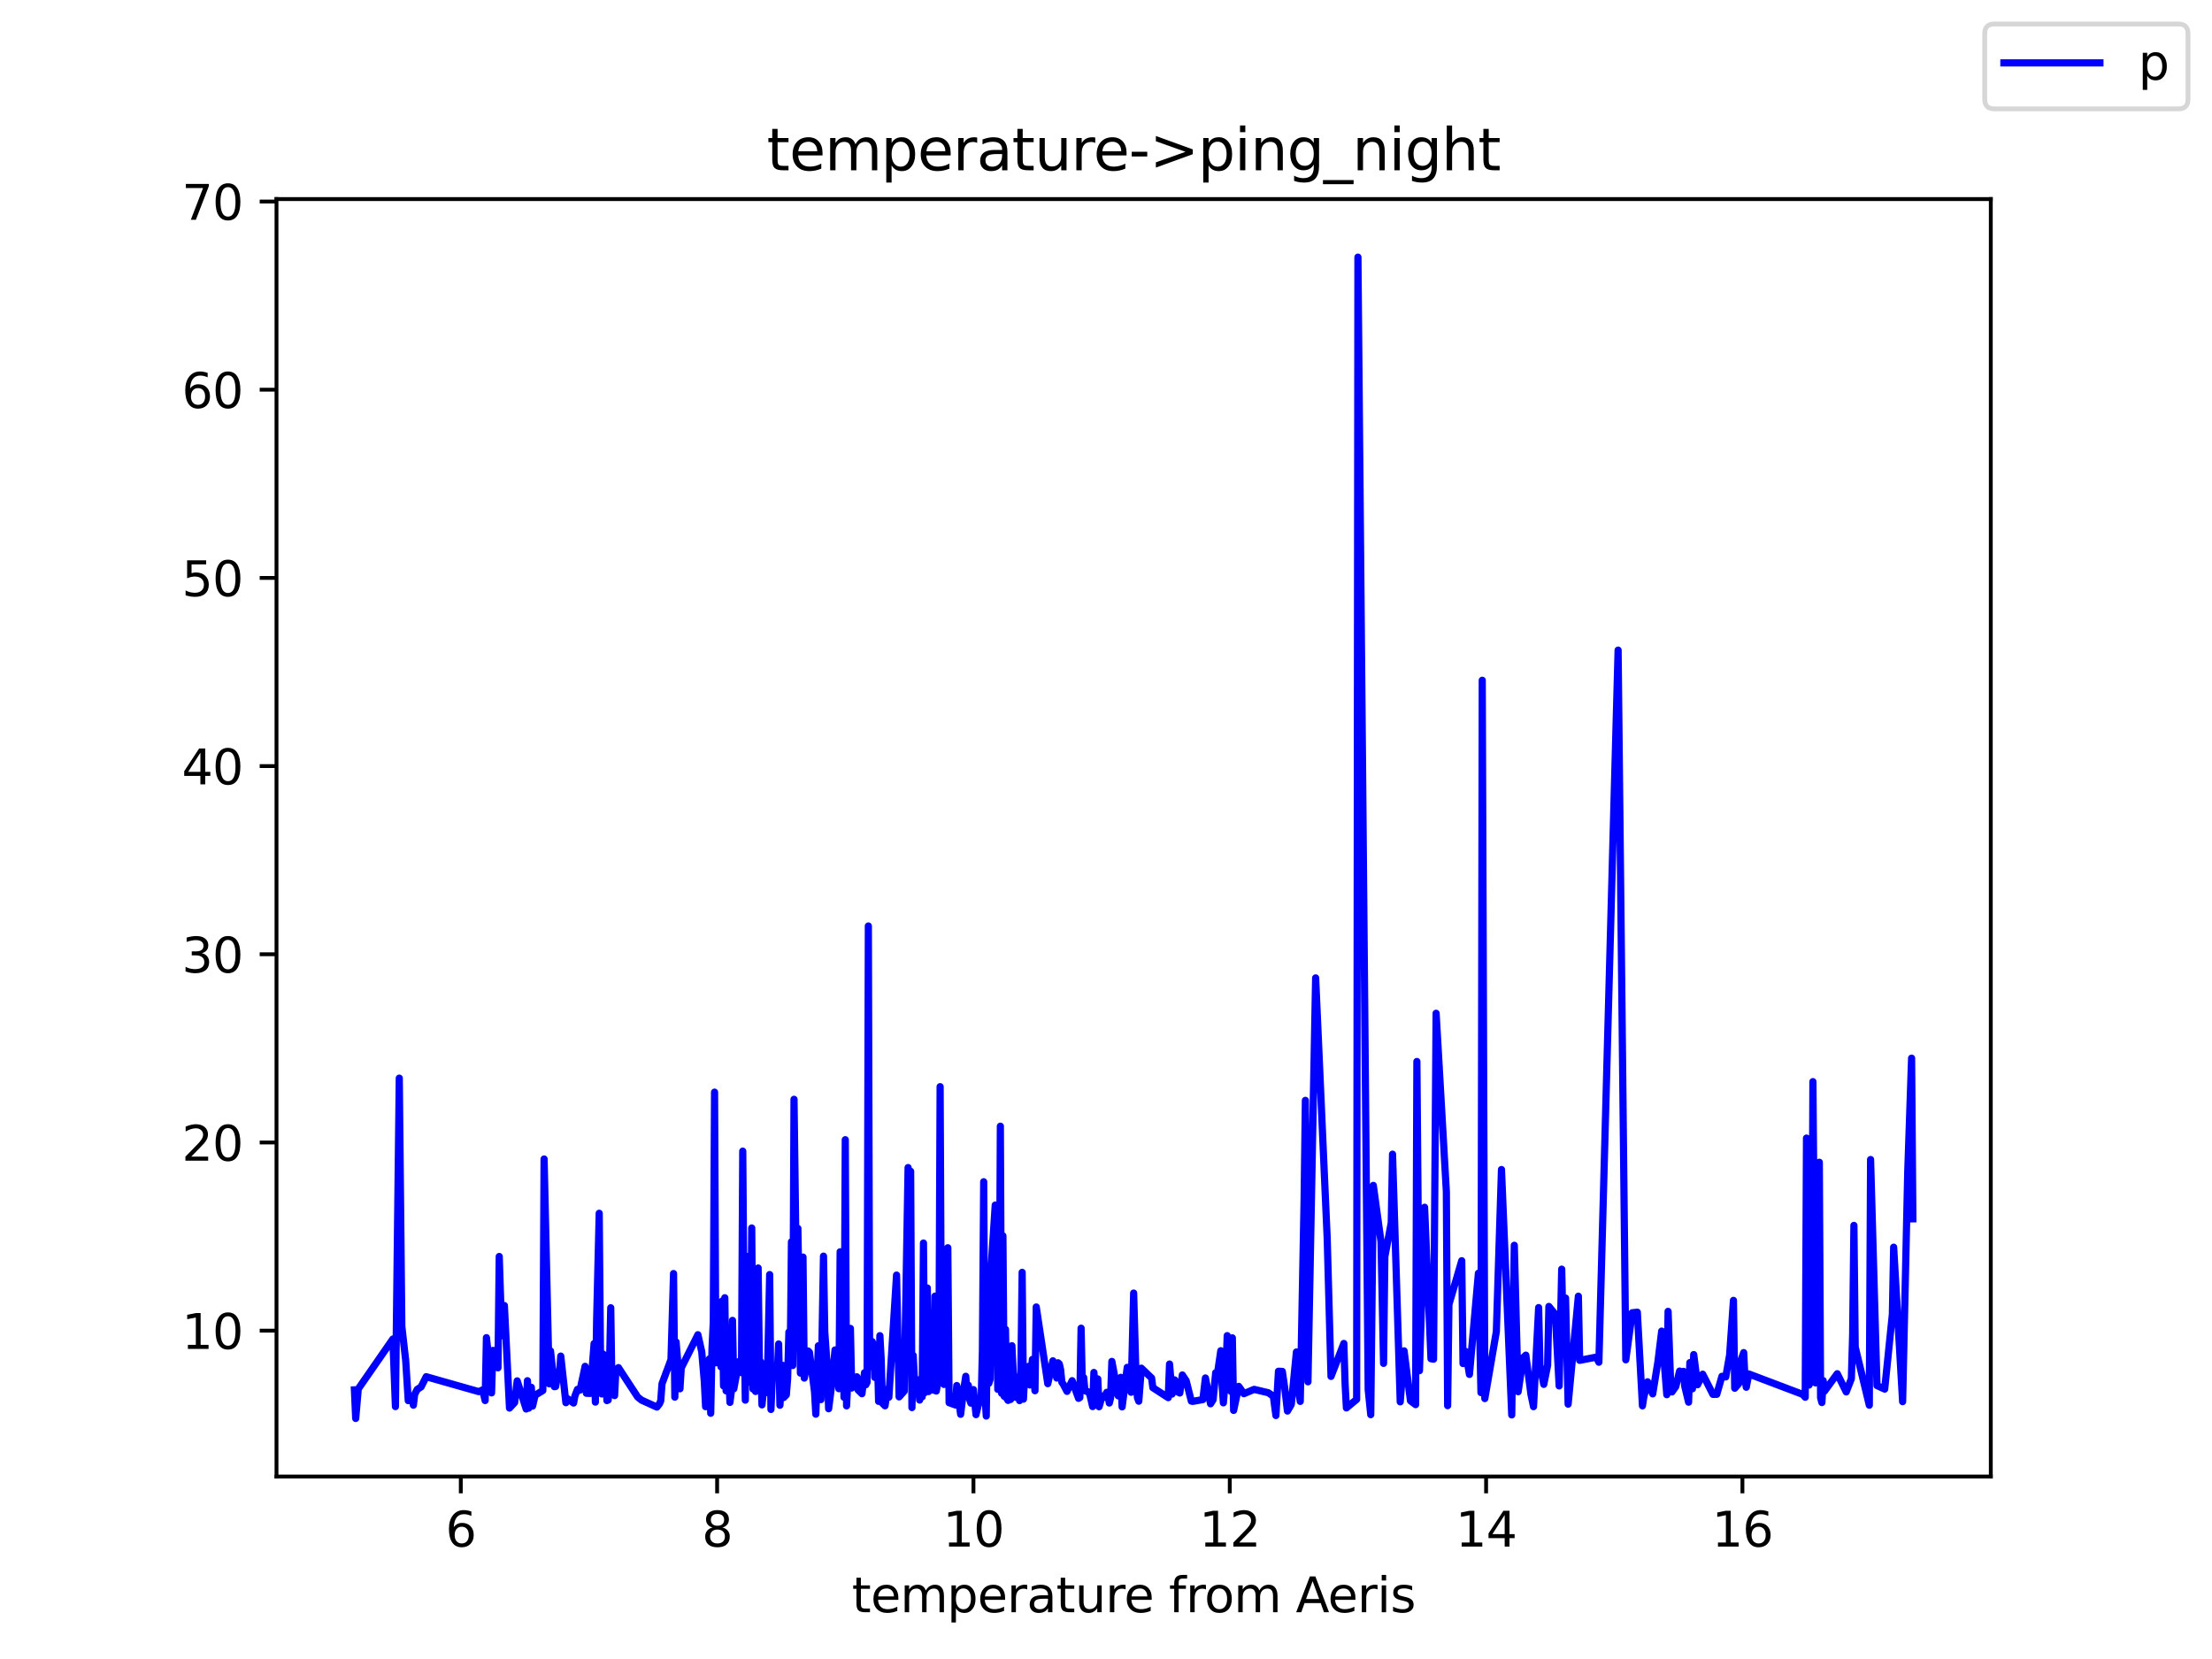 <?xml version="1.0" encoding="utf-8" standalone="no"?>
<!DOCTYPE svg PUBLIC "-//W3C//DTD SVG 1.1//EN"
  "http://www.w3.org/Graphics/SVG/1.1/DTD/svg11.dtd">
<svg height="345.6pt" version="1.1" viewBox="0 0 460.8 345.6" width="460.8pt" xmlns="http://www.w3.org/2000/svg" xmlns:xlink="http://www.w3.org/1999/xlink">
 <defs>
  <style type="text/css">*{stroke-linecap:butt;stroke-linejoin:round;}</style>
 </defs>
 <g id="figure_1">
  <g id="patch_1">
   <path d="M 0 345.6 
L 460.8 345.6 
L 460.8 0 
L 0 0 
z
" style="fill:#ffffff;"/>
  </g>
  <g id="axes_1">
   <g id="patch_2">
    <path d="M 57.6 307.584 
L 414.72 307.584 
L 414.72 41.472 
L 57.6 41.472 
z
" style="fill:#ffffff;"/>
   </g>
   <g id="matplotlib.axis_1">
    <g id="xtick_1">
     <g id="line2d_1">
      <defs>
       <path d="M 0 0 
L 0 3.5 
" id="m03d50c816e" style="stroke:#000000;stroke-width:0.8;"/>
      </defs>
      <g>
       <use style="stroke:#000000;stroke-width:0.8;" x="95.993" xlink:href="#m03d50c816e" y="307.584"/>
      </g>
     </g>
     <g id="text_1">
      <!-- 6 -->
      <g transform="translate(92.811 322.182)scale(0.1 -0.1)">
       <defs>
        <path d="M 2113 2584 
Q 1688 2584 1439 2293 
Q 1191 2003 1191 1497 
Q 1191 994 1439 701 
Q 1688 409 2113 409 
Q 2538 409 2786 701 
Q 3034 994 3034 1497 
Q 3034 2003 2786 2293 
Q 2538 2584 2113 2584 
z
M 3366 4563 
L 3366 3988 
Q 3128 4100 2886 4159 
Q 2644 4219 2406 4219 
Q 1781 4219 1451 3797 
Q 1122 3375 1075 2522 
Q 1259 2794 1537 2939 
Q 1816 3084 2150 3084 
Q 2853 3084 3261 2657 
Q 3669 2231 3669 1497 
Q 3669 778 3244 343 
Q 2819 -91 2113 -91 
Q 1303 -91 875 529 
Q 447 1150 447 2328 
Q 447 3434 972 4092 
Q 1497 4750 2381 4750 
Q 2619 4750 2861 4703 
Q 3103 4656 3366 4563 
z
" id="DejaVuSans-36" transform="scale(0.016)"/>
       </defs>
       <use xlink:href="#DejaVuSans-36"/>
      </g>
     </g>
    </g>
    <g id="xtick_2">
     <g id="line2d_2">
      <g>
       <use style="stroke:#000000;stroke-width:0.8;" x="149.39" xlink:href="#m03d50c816e" y="307.584"/>
      </g>
     </g>
     <g id="text_2">
      <!-- 8 -->
      <g transform="translate(146.208 322.182)scale(0.1 -0.1)">
       <defs>
        <path d="M 2034 2216 
Q 1584 2216 1326 1975 
Q 1069 1734 1069 1313 
Q 1069 891 1326 650 
Q 1584 409 2034 409 
Q 2484 409 2743 651 
Q 3003 894 3003 1313 
Q 3003 1734 2745 1975 
Q 2488 2216 2034 2216 
z
M 1403 2484 
Q 997 2584 770 2862 
Q 544 3141 544 3541 
Q 544 4100 942 4425 
Q 1341 4750 2034 4750 
Q 2731 4750 3128 4425 
Q 3525 4100 3525 3541 
Q 3525 3141 3298 2862 
Q 3072 2584 2669 2484 
Q 3125 2378 3379 2068 
Q 3634 1759 3634 1313 
Q 3634 634 3220 271 
Q 2806 -91 2034 -91 
Q 1263 -91 848 271 
Q 434 634 434 1313 
Q 434 1759 690 2068 
Q 947 2378 1403 2484 
z
M 1172 3481 
Q 1172 3119 1398 2916 
Q 1625 2713 2034 2713 
Q 2441 2713 2670 2916 
Q 2900 3119 2900 3481 
Q 2900 3844 2670 4047 
Q 2441 4250 2034 4250 
Q 1625 4250 1398 4047 
Q 1172 3844 1172 3481 
z
" id="DejaVuSans-38" transform="scale(0.016)"/>
       </defs>
       <use xlink:href="#DejaVuSans-38"/>
      </g>
     </g>
    </g>
    <g id="xtick_3">
     <g id="line2d_3">
      <g>
       <use style="stroke:#000000;stroke-width:0.8;" x="202.787" xlink:href="#m03d50c816e" y="307.584"/>
      </g>
     </g>
     <g id="text_3">
      <!-- 10 -->
      <g transform="translate(196.424 322.182)scale(0.1 -0.1)">
       <defs>
        <path d="M 794 531 
L 1825 531 
L 1825 4091 
L 703 3866 
L 703 4441 
L 1819 4666 
L 2450 4666 
L 2450 531 
L 3481 531 
L 3481 0 
L 794 0 
L 794 531 
z
" id="DejaVuSans-31" transform="scale(0.016)"/>
        <path d="M 2034 4250 
Q 1547 4250 1301 3770 
Q 1056 3291 1056 2328 
Q 1056 1369 1301 889 
Q 1547 409 2034 409 
Q 2525 409 2770 889 
Q 3016 1369 3016 2328 
Q 3016 3291 2770 3770 
Q 2525 4250 2034 4250 
z
M 2034 4750 
Q 2819 4750 3233 4129 
Q 3647 3509 3647 2328 
Q 3647 1150 3233 529 
Q 2819 -91 2034 -91 
Q 1250 -91 836 529 
Q 422 1150 422 2328 
Q 422 3509 836 4129 
Q 1250 4750 2034 4750 
z
" id="DejaVuSans-30" transform="scale(0.016)"/>
       </defs>
       <use xlink:href="#DejaVuSans-31"/>
       <use x="63.623" xlink:href="#DejaVuSans-30"/>
      </g>
     </g>
    </g>
    <g id="xtick_4">
     <g id="line2d_4">
      <g>
       <use style="stroke:#000000;stroke-width:0.8;" x="256.184" xlink:href="#m03d50c816e" y="307.584"/>
      </g>
     </g>
     <g id="text_4">
      <!-- 12 -->
      <g transform="translate(249.821 322.182)scale(0.1 -0.1)">
       <defs>
        <path d="M 1228 531 
L 3431 531 
L 3431 0 
L 469 0 
L 469 531 
Q 828 903 1448 1529 
Q 2069 2156 2228 2338 
Q 2531 2678 2651 2914 
Q 2772 3150 2772 3378 
Q 2772 3750 2511 3984 
Q 2250 4219 1831 4219 
Q 1534 4219 1204 4116 
Q 875 4013 500 3803 
L 500 4441 
Q 881 4594 1212 4672 
Q 1544 4750 1819 4750 
Q 2544 4750 2975 4387 
Q 3406 4025 3406 3419 
Q 3406 3131 3298 2873 
Q 3191 2616 2906 2266 
Q 2828 2175 2409 1742 
Q 1991 1309 1228 531 
z
" id="DejaVuSans-32" transform="scale(0.016)"/>
       </defs>
       <use xlink:href="#DejaVuSans-31"/>
       <use x="63.623" xlink:href="#DejaVuSans-32"/>
      </g>
     </g>
    </g>
    <g id="xtick_5">
     <g id="line2d_5">
      <g>
       <use style="stroke:#000000;stroke-width:0.8;" x="309.581" xlink:href="#m03d50c816e" y="307.584"/>
      </g>
     </g>
     <g id="text_5">
      <!-- 14 -->
      <g transform="translate(303.219 322.182)scale(0.1 -0.1)">
       <defs>
        <path d="M 2419 4116 
L 825 1625 
L 2419 1625 
L 2419 4116 
z
M 2253 4666 
L 3047 4666 
L 3047 1625 
L 3713 1625 
L 3713 1100 
L 3047 1100 
L 3047 0 
L 2419 0 
L 2419 1100 
L 313 1100 
L 313 1709 
L 2253 4666 
z
" id="DejaVuSans-34" transform="scale(0.016)"/>
       </defs>
       <use xlink:href="#DejaVuSans-31"/>
       <use x="63.623" xlink:href="#DejaVuSans-34"/>
      </g>
     </g>
    </g>
    <g id="xtick_6">
     <g id="line2d_6">
      <g>
       <use style="stroke:#000000;stroke-width:0.8;" x="362.978" xlink:href="#m03d50c816e" y="307.584"/>
      </g>
     </g>
     <g id="text_6">
      <!-- 16 -->
      <g transform="translate(356.616 322.182)scale(0.1 -0.1)">
       <use xlink:href="#DejaVuSans-31"/>
       <use x="63.623" xlink:href="#DejaVuSans-36"/>
      </g>
     </g>
    </g>
    <g id="text_7">
     <!-- temperature from Aeris -->
     <g transform="translate(177.465 335.861)scale(0.1 -0.1)">
      <defs>
       <path d="M 1172 4494 
L 1172 3500 
L 2356 3500 
L 2356 3053 
L 1172 3053 
L 1172 1153 
Q 1172 725 1289 603 
Q 1406 481 1766 481 
L 2356 481 
L 2356 0 
L 1766 0 
Q 1100 0 847 248 
Q 594 497 594 1153 
L 594 3053 
L 172 3053 
L 172 3500 
L 594 3500 
L 594 4494 
L 1172 4494 
z
" id="DejaVuSans-74" transform="scale(0.016)"/>
       <path d="M 3597 1894 
L 3597 1613 
L 953 1613 
Q 991 1019 1311 708 
Q 1631 397 2203 397 
Q 2534 397 2845 478 
Q 3156 559 3463 722 
L 3463 178 
Q 3153 47 2828 -22 
Q 2503 -91 2169 -91 
Q 1331 -91 842 396 
Q 353 884 353 1716 
Q 353 2575 817 3079 
Q 1281 3584 2069 3584 
Q 2775 3584 3186 3129 
Q 3597 2675 3597 1894 
z
M 3022 2063 
Q 3016 2534 2758 2815 
Q 2500 3097 2075 3097 
Q 1594 3097 1305 2825 
Q 1016 2553 972 2059 
L 3022 2063 
z
" id="DejaVuSans-65" transform="scale(0.016)"/>
       <path d="M 3328 2828 
Q 3544 3216 3844 3400 
Q 4144 3584 4550 3584 
Q 5097 3584 5394 3201 
Q 5691 2819 5691 2113 
L 5691 0 
L 5113 0 
L 5113 2094 
Q 5113 2597 4934 2840 
Q 4756 3084 4391 3084 
Q 3944 3084 3684 2787 
Q 3425 2491 3425 1978 
L 3425 0 
L 2847 0 
L 2847 2094 
Q 2847 2600 2669 2842 
Q 2491 3084 2119 3084 
Q 1678 3084 1418 2786 
Q 1159 2488 1159 1978 
L 1159 0 
L 581 0 
L 581 3500 
L 1159 3500 
L 1159 2956 
Q 1356 3278 1631 3431 
Q 1906 3584 2284 3584 
Q 2666 3584 2933 3390 
Q 3200 3197 3328 2828 
z
" id="DejaVuSans-6d" transform="scale(0.016)"/>
       <path d="M 1159 525 
L 1159 -1331 
L 581 -1331 
L 581 3500 
L 1159 3500 
L 1159 2969 
Q 1341 3281 1617 3432 
Q 1894 3584 2278 3584 
Q 2916 3584 3314 3078 
Q 3713 2572 3713 1747 
Q 3713 922 3314 415 
Q 2916 -91 2278 -91 
Q 1894 -91 1617 61 
Q 1341 213 1159 525 
z
M 3116 1747 
Q 3116 2381 2855 2742 
Q 2594 3103 2138 3103 
Q 1681 3103 1420 2742 
Q 1159 2381 1159 1747 
Q 1159 1113 1420 752 
Q 1681 391 2138 391 
Q 2594 391 2855 752 
Q 3116 1113 3116 1747 
z
" id="DejaVuSans-70" transform="scale(0.016)"/>
       <path d="M 2631 2963 
Q 2534 3019 2420 3045 
Q 2306 3072 2169 3072 
Q 1681 3072 1420 2755 
Q 1159 2438 1159 1844 
L 1159 0 
L 581 0 
L 581 3500 
L 1159 3500 
L 1159 2956 
Q 1341 3275 1631 3429 
Q 1922 3584 2338 3584 
Q 2397 3584 2469 3576 
Q 2541 3569 2628 3553 
L 2631 2963 
z
" id="DejaVuSans-72" transform="scale(0.016)"/>
       <path d="M 2194 1759 
Q 1497 1759 1228 1600 
Q 959 1441 959 1056 
Q 959 750 1161 570 
Q 1363 391 1709 391 
Q 2188 391 2477 730 
Q 2766 1069 2766 1631 
L 2766 1759 
L 2194 1759 
z
M 3341 1997 
L 3341 0 
L 2766 0 
L 2766 531 
Q 2569 213 2275 61 
Q 1981 -91 1556 -91 
Q 1019 -91 701 211 
Q 384 513 384 1019 
Q 384 1609 779 1909 
Q 1175 2209 1959 2209 
L 2766 2209 
L 2766 2266 
Q 2766 2663 2505 2880 
Q 2244 3097 1772 3097 
Q 1472 3097 1187 3025 
Q 903 2953 641 2809 
L 641 3341 
Q 956 3463 1253 3523 
Q 1550 3584 1831 3584 
Q 2591 3584 2966 3190 
Q 3341 2797 3341 1997 
z
" id="DejaVuSans-61" transform="scale(0.016)"/>
       <path d="M 544 1381 
L 544 3500 
L 1119 3500 
L 1119 1403 
Q 1119 906 1312 657 
Q 1506 409 1894 409 
Q 2359 409 2629 706 
Q 2900 1003 2900 1516 
L 2900 3500 
L 3475 3500 
L 3475 0 
L 2900 0 
L 2900 538 
Q 2691 219 2414 64 
Q 2138 -91 1772 -91 
Q 1169 -91 856 284 
Q 544 659 544 1381 
z
M 1991 3584 
L 1991 3584 
z
" id="DejaVuSans-75" transform="scale(0.016)"/>
       <path id="DejaVuSans-20" transform="scale(0.016)"/>
       <path d="M 2375 4863 
L 2375 4384 
L 1825 4384 
Q 1516 4384 1395 4259 
Q 1275 4134 1275 3809 
L 1275 3500 
L 2222 3500 
L 2222 3053 
L 1275 3053 
L 1275 0 
L 697 0 
L 697 3053 
L 147 3053 
L 147 3500 
L 697 3500 
L 697 3744 
Q 697 4328 969 4595 
Q 1241 4863 1831 4863 
L 2375 4863 
z
" id="DejaVuSans-66" transform="scale(0.016)"/>
       <path d="M 1959 3097 
Q 1497 3097 1228 2736 
Q 959 2375 959 1747 
Q 959 1119 1226 758 
Q 1494 397 1959 397 
Q 2419 397 2687 759 
Q 2956 1122 2956 1747 
Q 2956 2369 2687 2733 
Q 2419 3097 1959 3097 
z
M 1959 3584 
Q 2709 3584 3137 3096 
Q 3566 2609 3566 1747 
Q 3566 888 3137 398 
Q 2709 -91 1959 -91 
Q 1206 -91 779 398 
Q 353 888 353 1747 
Q 353 2609 779 3096 
Q 1206 3584 1959 3584 
z
" id="DejaVuSans-6f" transform="scale(0.016)"/>
       <path d="M 2188 4044 
L 1331 1722 
L 3047 1722 
L 2188 4044 
z
M 1831 4666 
L 2547 4666 
L 4325 0 
L 3669 0 
L 3244 1197 
L 1141 1197 
L 716 0 
L 50 0 
L 1831 4666 
z
" id="DejaVuSans-41" transform="scale(0.016)"/>
       <path d="M 603 3500 
L 1178 3500 
L 1178 0 
L 603 0 
L 603 3500 
z
M 603 4863 
L 1178 4863 
L 1178 4134 
L 603 4134 
L 603 4863 
z
" id="DejaVuSans-69" transform="scale(0.016)"/>
       <path d="M 2834 3397 
L 2834 2853 
Q 2591 2978 2328 3040 
Q 2066 3103 1784 3103 
Q 1356 3103 1142 2972 
Q 928 2841 928 2578 
Q 928 2378 1081 2264 
Q 1234 2150 1697 2047 
L 1894 2003 
Q 2506 1872 2764 1633 
Q 3022 1394 3022 966 
Q 3022 478 2636 193 
Q 2250 -91 1575 -91 
Q 1294 -91 989 -36 
Q 684 19 347 128 
L 347 722 
Q 666 556 975 473 
Q 1284 391 1588 391 
Q 1994 391 2212 530 
Q 2431 669 2431 922 
Q 2431 1156 2273 1281 
Q 2116 1406 1581 1522 
L 1381 1569 
Q 847 1681 609 1914 
Q 372 2147 372 2553 
Q 372 3047 722 3315 
Q 1072 3584 1716 3584 
Q 2034 3584 2315 3537 
Q 2597 3491 2834 3397 
z
" id="DejaVuSans-73" transform="scale(0.016)"/>
      </defs>
      <use xlink:href="#DejaVuSans-74"/>
      <use x="39.209" xlink:href="#DejaVuSans-65"/>
      <use x="100.732" xlink:href="#DejaVuSans-6d"/>
      <use x="198.145" xlink:href="#DejaVuSans-70"/>
      <use x="261.621" xlink:href="#DejaVuSans-65"/>
      <use x="323.145" xlink:href="#DejaVuSans-72"/>
      <use x="364.258" xlink:href="#DejaVuSans-61"/>
      <use x="425.537" xlink:href="#DejaVuSans-74"/>
      <use x="464.746" xlink:href="#DejaVuSans-75"/>
      <use x="528.125" xlink:href="#DejaVuSans-72"/>
      <use x="566.988" xlink:href="#DejaVuSans-65"/>
      <use x="628.512" xlink:href="#DejaVuSans-20"/>
      <use x="660.299" xlink:href="#DejaVuSans-66"/>
      <use x="695.504" xlink:href="#DejaVuSans-72"/>
      <use x="734.367" xlink:href="#DejaVuSans-6f"/>
      <use x="795.549" xlink:href="#DejaVuSans-6d"/>
      <use x="892.961" xlink:href="#DejaVuSans-20"/>
      <use x="924.748" xlink:href="#DejaVuSans-41"/>
      <use x="991.406" xlink:href="#DejaVuSans-65"/>
      <use x="1052.93" xlink:href="#DejaVuSans-72"/>
      <use x="1094.043" xlink:href="#DejaVuSans-69"/>
      <use x="1121.826" xlink:href="#DejaVuSans-73"/>
     </g>
    </g>
   </g>
   <g id="matplotlib.axis_2">
    <g id="ytick_1">
     <g id="line2d_7">
      <defs>
       <path d="M 0 0 
L -3.5 0 
" id="m225e33bc28" style="stroke:#000000;stroke-width:0.8;"/>
      </defs>
      <g>
       <use style="stroke:#000000;stroke-width:0.8;" x="57.6" xlink:href="#m225e33bc28" y="277.2"/>
      </g>
     </g>
     <g id="text_8">
      <!-- 10 -->
      <g transform="translate(37.875 280.999)scale(0.1 -0.1)">
       <use xlink:href="#DejaVuSans-31"/>
       <use x="63.623" xlink:href="#DejaVuSans-30"/>
      </g>
     </g>
    </g>
    <g id="ytick_2">
     <g id="line2d_8">
      <g>
       <use style="stroke:#000000;stroke-width:0.8;" x="57.6" xlink:href="#m225e33bc28" y="237.997"/>
      </g>
     </g>
     <g id="text_9">
      <!-- 20 -->
      <g transform="translate(37.875 241.796)scale(0.1 -0.1)">
       <use xlink:href="#DejaVuSans-32"/>
       <use x="63.623" xlink:href="#DejaVuSans-30"/>
      </g>
     </g>
    </g>
    <g id="ytick_3">
     <g id="line2d_9">
      <g>
       <use style="stroke:#000000;stroke-width:0.8;" x="57.6" xlink:href="#m225e33bc28" y="198.794"/>
      </g>
     </g>
     <g id="text_10">
      <!-- 30 -->
      <g transform="translate(37.875 202.594)scale(0.1 -0.1)">
       <defs>
        <path d="M 2597 2516 
Q 3050 2419 3304 2112 
Q 3559 1806 3559 1356 
Q 3559 666 3084 287 
Q 2609 -91 1734 -91 
Q 1441 -91 1130 -33 
Q 819 25 488 141 
L 488 750 
Q 750 597 1062 519 
Q 1375 441 1716 441 
Q 2309 441 2620 675 
Q 2931 909 2931 1356 
Q 2931 1769 2642 2001 
Q 2353 2234 1838 2234 
L 1294 2234 
L 1294 2753 
L 1863 2753 
Q 2328 2753 2575 2939 
Q 2822 3125 2822 3475 
Q 2822 3834 2567 4026 
Q 2313 4219 1838 4219 
Q 1578 4219 1281 4162 
Q 984 4106 628 3988 
L 628 4550 
Q 988 4650 1302 4700 
Q 1616 4750 1894 4750 
Q 2613 4750 3031 4423 
Q 3450 4097 3450 3541 
Q 3450 3153 3228 2886 
Q 3006 2619 2597 2516 
z
" id="DejaVuSans-33" transform="scale(0.016)"/>
       </defs>
       <use xlink:href="#DejaVuSans-33"/>
       <use x="63.623" xlink:href="#DejaVuSans-30"/>
      </g>
     </g>
    </g>
    <g id="ytick_4">
     <g id="line2d_10">
      <g>
       <use style="stroke:#000000;stroke-width:0.8;" x="57.6" xlink:href="#m225e33bc28" y="159.592"/>
      </g>
     </g>
     <g id="text_11">
      <!-- 40 -->
      <g transform="translate(37.875 163.391)scale(0.1 -0.1)">
       <use xlink:href="#DejaVuSans-34"/>
       <use x="63.623" xlink:href="#DejaVuSans-30"/>
      </g>
     </g>
    </g>
    <g id="ytick_5">
     <g id="line2d_11">
      <g>
       <use style="stroke:#000000;stroke-width:0.8;" x="57.6" xlink:href="#m225e33bc28" y="120.389"/>
      </g>
     </g>
     <g id="text_12">
      <!-- 50 -->
      <g transform="translate(37.875 124.188)scale(0.1 -0.1)">
       <defs>
        <path d="M 691 4666 
L 3169 4666 
L 3169 4134 
L 1269 4134 
L 1269 2991 
Q 1406 3038 1543 3061 
Q 1681 3084 1819 3084 
Q 2600 3084 3056 2656 
Q 3513 2228 3513 1497 
Q 3513 744 3044 326 
Q 2575 -91 1722 -91 
Q 1428 -91 1123 -41 
Q 819 9 494 109 
L 494 744 
Q 775 591 1075 516 
Q 1375 441 1709 441 
Q 2250 441 2565 725 
Q 2881 1009 2881 1497 
Q 2881 1984 2565 2268 
Q 2250 2553 1709 2553 
Q 1456 2553 1204 2497 
Q 953 2441 691 2322 
L 691 4666 
z
" id="DejaVuSans-35" transform="scale(0.016)"/>
       </defs>
       <use xlink:href="#DejaVuSans-35"/>
       <use x="63.623" xlink:href="#DejaVuSans-30"/>
      </g>
     </g>
    </g>
    <g id="ytick_6">
     <g id="line2d_12">
      <g>
       <use style="stroke:#000000;stroke-width:0.8;" x="57.6" xlink:href="#m225e33bc28" y="81.186"/>
      </g>
     </g>
     <g id="text_13">
      <!-- 60 -->
      <g transform="translate(37.875 84.986)scale(0.1 -0.1)">
       <use xlink:href="#DejaVuSans-36"/>
       <use x="63.623" xlink:href="#DejaVuSans-30"/>
      </g>
     </g>
    </g>
    <g id="ytick_7">
     <g id="line2d_13">
      <g>
       <use style="stroke:#000000;stroke-width:0.8;" x="57.6" xlink:href="#m225e33bc28" y="41.984"/>
      </g>
     </g>
     <g id="text_14">
      <!-- 70 -->
      <g transform="translate(37.875 45.783)scale(0.1 -0.1)">
       <defs>
        <path d="M 525 4666 
L 3525 4666 
L 3525 4397 
L 1831 0 
L 1172 0 
L 2766 4134 
L 525 4134 
L 525 4666 
z
" id="DejaVuSans-37" transform="scale(0.016)"/>
       </defs>
       <use xlink:href="#DejaVuSans-37"/>
       <use x="63.623" xlink:href="#DejaVuSans-30"/>
      </g>
     </g>
    </g>
   </g>
   <g id="line2d_14">
    <path clip-path="url(#p13c1f5a459)" d="M 73.833 289.533 
L 74.1 295.488 
L 74.634 289.333 
L 81.842 278.941 
L 82.376 293.022 
L 83.177 224.598 
L 83.711 276.337 
L 84.512 283.4 
L 85.046 291.785 
L 85.847 291.168 
L 86.114 292.724 
L 86.381 290.458 
L 86.915 289.439 
L 87.716 288.918 
L 88.784 286.793 
L 99.73 289.902 
L 100.531 289.545 
L 101.065 291.76 
L 101.332 278.658 
L 101.866 283.551 
L 102.133 282.741 
L 102.4 290.168 
L 102.667 281.316 
L 103.201 281.381 
L 103.735 284.942 
L 104.002 261.746 
L 104.536 278.266 
L 105.07 271.966 
L 106.138 293.328 
L 107.206 292.175 
L 107.74 287.659 
L 109.609 293.52 
L 109.876 287.63 
L 110.143 293.348 
L 110.677 288.996 
L 110.944 292.92 
L 111.478 290.65 
L 113.08 289.674 
L 113.347 241.437 
L 114.415 288.277 
L 114.682 281.422 
L 115.482 288.871 
L 115.749 288.833 
L 116.283 285.75 
L 116.55 286.311 
L 116.817 282.5 
L 117.885 292.207 
L 118.152 291.321 
L 119.487 292.279 
L 119.754 290.831 
L 120.288 289.439 
L 120.822 289.59 
L 121.89 284.633 
L 122.157 290.247 
L 122.958 290.274 
L 123.759 279.889 
L 124.026 292.085 
L 124.293 274.887 
L 124.827 252.745 
L 125.094 282.822 
L 125.361 290.384 
L 125.628 282.058 
L 125.895 287.485 
L 126.162 283.654 
L 126.429 291.77 
L 126.696 291.65 
L 126.963 285.089 
L 127.23 272.429 
L 127.497 290.514 
L 127.764 289.17 
L 128.031 290.73 
L 128.298 285.434 
L 128.832 284.899 
L 132.837 291.023 
L 133.638 291.67 
L 136.841 293.12 
L 137.375 292.442 
L 137.642 291.825 
L 137.909 288.259 
L 139.778 283.237 
L 140.312 265.302 
L 140.579 291.05 
L 140.846 279.562 
L 141.647 289.314 
L 141.914 284.974 
L 145.385 278.047 
L 146.186 281.598 
L 146.72 287.812 
L 146.987 293.038 
L 147.254 285.901 
L 147.788 283.069 
L 148.055 294.41 
L 148.322 280.909 
L 148.589 275.44 
L 148.856 227.514 
L 149.123 283.897 
L 149.39 282.869 
L 149.924 281.469 
L 150.191 284.736 
L 150.458 271.017 
L 150.725 288.71 
L 150.992 270.343 
L 151.259 289.741 
L 151.793 285.109 
L 152.06 292.152 
L 152.327 290.036 
L 152.593 275.059 
L 152.86 289.323 
L 153.928 283.633 
L 154.462 285.95 
L 154.729 239.802 
L 154.996 273.768 
L 155.263 291.677 
L 155.53 261.713 
L 155.797 274.864 
L 156.064 275.036 
L 156.331 287.981 
L 156.598 255.811 
L 156.865 289.354 
L 157.132 266.776 
L 157.399 289.87 
L 157.933 264.144 
L 158.2 284.633 
L 158.467 283.688 
L 158.734 292.661 
L 159.001 290.056 
L 159.802 290.096 
L 160.336 265.518 
L 160.603 293.614 
L 160.87 287.318 
L 161.938 285.544 
L 162.205 279.972 
L 162.472 292.742 
L 163.006 284.415 
L 163.273 291.127 
L 163.807 290.568 
L 164.074 287.242 
L 164.341 277.492 
L 164.608 284.438 
L 164.875 258.686 
L 165.142 284.464 
L 165.409 229.004 
L 165.943 270.189 
L 166.21 255.893 
L 166.744 286.044 
L 167.011 282.418 
L 167.278 261.872 
L 167.545 287.079 
L 168.079 284.403 
L 168.346 281.431 
L 168.613 281.706 
L 169.681 289.937 
L 169.948 294.602 
L 170.482 280.351 
L 170.749 290.109 
L 171.016 291.564 
L 171.549 261.676 
L 171.816 277.457 
L 172.35 285.076 
L 172.617 293.469 
L 173.151 289.317 
L 173.952 281.214 
L 174.753 289.294 
L 175.02 260.769 
L 175.287 287.467 
L 175.554 273.131 
L 175.821 291.086 
L 176.088 237.425 
L 176.355 292.869 
L 177.156 276.735 
L 177.423 289.153 
L 178.491 286.812 
L 178.758 289.557 
L 179.559 290.342 
L 180.093 285.958 
L 180.36 288.476 
L 180.627 287.96 
L 180.894 192.9 
L 181.161 284.692 
L 181.428 284.249 
L 181.695 279.472 
L 181.962 280.152 
L 182.229 286.943 
L 182.496 284.994 
L 182.763 281.987 
L 183.03 291.934 
L 183.297 278.241 
L 183.564 283.099 
L 183.831 292.309 
L 184.365 292.854 
L 184.899 289.368 
L 185.166 291.069 
L 186.768 265.623 
L 187.302 290.995 
L 188.37 289.793 
L 189.171 243.225 
L 189.438 275.726 
L 189.704 244.006 
L 189.971 293.23 
L 190.238 282.359 
L 190.505 287.679 
L 191.039 290.264 
L 191.306 287.449 
L 191.573 291.662 
L 191.84 288.49 
L 192.107 290.984 
L 192.374 258.944 
L 192.641 290.125 
L 193.175 268.309 
L 193.442 289.89 
L 193.709 288.006 
L 193.976 288.298 
L 194.243 285.775 
L 194.51 289.614 
L 194.777 270.006 
L 195.044 289.782 
L 195.578 286.785 
L 195.845 226.372 
L 196.112 281.942 
L 196.379 276.743 
L 196.646 288.405 
L 197.447 259.927 
L 197.714 292.203 
L 199.049 292.689 
L 199.316 288.631 
L 200.117 294.626 
L 200.651 290.194 
L 201.185 286.707 
L 201.452 290.294 
L 201.719 288.568 
L 201.986 291.524 
L 202.253 292.301 
L 202.52 291.901 
L 202.787 289.482 
L 203.321 294.696 
L 204.122 291.266 
L 204.389 292.066 
L 204.656 281.31 
L 204.923 246.179 
L 205.19 290.801 
L 205.457 294.986 
L 205.724 273.379 
L 205.991 288.173 
L 206.258 287.318 
L 206.525 263.275 
L 207.326 251.031 
L 207.86 289.431 
L 208.127 287.203 
L 208.393 234.606 
L 208.66 290.258 
L 208.927 257.44 
L 209.194 290.874 
L 209.461 276.926 
L 209.728 291.33 
L 209.995 291.731 
L 210.262 287.055 
L 210.529 291.532 
L 210.796 280.334 
L 211.33 290.964 
L 211.597 291.086 
L 211.864 286.87 
L 212.131 287.926 
L 212.398 291.772 
L 212.665 285.756 
L 212.932 265.054 
L 213.199 291.464 
L 213.466 286.254 
L 213.733 287.333 
L 214.267 284.637 
L 214.534 288.514 
L 215.068 283.186 
L 215.602 289.717 
L 215.869 272.268 
L 218.272 288.247 
L 219.34 283.484 
L 220.141 287.072 
L 220.408 283.893 
L 220.675 284.139 
L 220.942 285.295 
L 221.209 287.963 
L 221.476 288.322 
L 222.277 289.851 
L 223.345 287.621 
L 224.68 291.301 
L 224.947 291.14 
L 225.214 276.685 
L 225.481 289.052 
L 225.748 286.96 
L 226.015 289.721 
L 226.816 289.992 
L 227.082 290.709 
L 227.616 293.016 
L 227.883 285.913 
L 228.15 289.764 
L 228.417 291.462 
L 228.684 287.248 
L 228.951 293.048 
L 229.218 292.171 
L 229.485 290.799 
L 230.019 291.11 
L 230.553 290.051 
L 230.82 290.869 
L 231.087 292.277 
L 231.354 291.242 
L 231.621 283.606 
L 232.155 286.446 
L 232.422 289.758 
L 232.956 290.784 
L 233.223 289.612 
L 233.49 286.924 
L 233.757 293.077 
L 234.825 284.842 
L 235.359 286.897 
L 235.626 290.035 
L 236.16 269.371 
L 236.694 288.169 
L 236.961 291.198 
L 237.228 291.901 
L 237.762 285.018 
L 239.898 287.071 
L 240.165 289.082 
L 243.369 291.16 
L 243.636 284.153 
L 244.17 290.409 
L 244.704 287.455 
L 244.971 289.735 
L 245.771 290.192 
L 246.305 286.432 
L 247.106 287.642 
L 248.174 291.877 
L 248.441 291.936 
L 250.577 291.562 
L 251.111 287.059 
L 252.179 292.436 
L 252.713 291.589 
L 253.247 285.966 
L 253.514 286.856 
L 254.315 281.383 
L 254.582 288.388 
L 254.849 292.242 
L 255.383 285.887 
L 255.65 278.239 
L 256.451 289.87 
L 256.718 278.697 
L 256.985 293.814 
L 258.053 288.808 
L 259.121 290.333 
L 261.257 289.431 
L 264.193 290.125 
L 265.261 290.858 
L 265.795 294.88 
L 266.329 285.656 
L 267.13 285.687 
L 267.664 289.376 
L 268.198 293.947 
L 268.999 292.571 
L 270.067 281.638 
L 270.334 288.447 
L 270.868 291.936 
L 271.669 249.848 
L 271.936 229.228 
L 272.47 287.855 
L 274.072 203.714 
L 276.475 257.865 
L 277.276 286.73 
L 279.946 279.862 
L 280.213 288.388 
L 280.48 293.297 
L 282.616 291.517 
L 282.882 53.568 
L 285.018 289.474 
L 285.552 294.704 
L 286.086 246.939 
L 287.688 258.645 
L 288.222 284.017 
L 288.489 261.77 
L 289.824 254.725 
L 290.091 240.436 
L 291.693 292.03 
L 292.494 281.408 
L 293.829 291.815 
L 294.897 292.614 
L 295.164 221.128 
L 295.698 285.54 
L 296.766 251.495 
L 298.101 283.049 
L 298.635 283.147 
L 299.169 211.085 
L 301.304 248.253 
L 301.571 292.822 
L 301.838 271.747 
L 304.508 262.628 
L 304.775 284.056 
L 305.309 281.524 
L 306.11 286.318 
L 307.979 265.235 
L 308.513 290.109 
L 308.78 141.711 
L 309.314 291.348 
L 311.717 277.384 
L 312.785 243.635 
L 314.921 294.755 
L 315.455 259.414 
L 316.256 289.921 
L 317.324 282.826 
L 317.858 282.304 
L 318.926 290.486 
L 319.46 293.034 
L 320.527 272.396 
L 320.794 284.401 
L 321.595 288.388 
L 322.396 284.433 
L 322.663 272.155 
L 323.998 273.797 
L 324.799 288.714 
L 325.333 264.388 
L 325.6 276.565 
L 326.134 270.406 
L 326.668 292.509 
L 328.804 270.018 
L 329.071 283.386 
L 332.542 282.712 
L 333.076 283.778 
L 337.081 135.431 
L 338.682 283.269 
L 340.017 273.472 
L 341.085 273.354 
L 342.153 292.865 
L 342.42 291.105 
L 343.221 287.851 
L 344.289 290.372 
L 345.357 283.792 
L 346.158 277.298 
L 347.226 290.545 
L 347.493 273.182 
L 348.027 288.263 
L 348.294 289.968 
L 349.095 288.843 
L 349.896 285.621 
L 350.43 286.075 
L 350.697 285.679 
L 350.964 288.786 
L 351.765 292.101 
L 352.032 283.849 
L 352.566 289.317 
L 352.833 282.179 
L 353.634 288.463 
L 354.702 286.268 
L 356.838 290.478 
L 357.638 290.462 
L 358.706 286.711 
L 359.507 286.84 
L 360.308 282.281 
L 361.109 270.892 
L 361.376 289.196 
L 362.177 288.275 
L 362.711 283.302 
L 363.245 281.771 
L 363.512 287.208 
L 363.779 288.988 
L 364.313 286.22 
L 375.527 290.47 
L 376.06 291.074 
L 376.327 237.084 
L 376.861 288.531 
L 377.395 287.361 
L 377.662 225.323 
L 378.196 288.079 
L 378.463 279.415 
L 378.997 242.119 
L 379.264 291.187 
L 379.531 292.179 
L 379.798 287.593 
L 380.065 289.819 
L 382.735 286.173 
L 384.604 289.96 
L 385.672 287.21 
L 385.939 278.096 
L 386.206 255.274 
L 386.473 280.595 
L 389.41 292.732 
L 389.677 241.549 
L 391.012 288.639 
L 392.614 289.376 
L 394.216 273.76 
L 394.482 259.814 
L 396.351 291.991 
L 397.419 244.054 
L 398.22 220.434 
L 398.487 253.902 
L 398.487 253.902 
" style="fill:none;stroke:#0000ff;stroke-linecap:square;stroke-width:1.5;"/>
   </g>
   <g id="patch_3">
    <path d="M 57.6 307.584 
L 57.6 41.472 
" style="fill:none;stroke:#000000;stroke-linecap:square;stroke-linejoin:miter;stroke-width:0.8;"/>
   </g>
   <g id="patch_4">
    <path d="M 414.72 307.584 
L 414.72 41.472 
" style="fill:none;stroke:#000000;stroke-linecap:square;stroke-linejoin:miter;stroke-width:0.8;"/>
   </g>
   <g id="patch_5">
    <path d="M 57.6 307.584 
L 414.72 307.584 
" style="fill:none;stroke:#000000;stroke-linecap:square;stroke-linejoin:miter;stroke-width:0.8;"/>
   </g>
   <g id="patch_6">
    <path d="M 57.6 41.472 
L 414.72 41.472 
" style="fill:none;stroke:#000000;stroke-linecap:square;stroke-linejoin:miter;stroke-width:0.8;"/>
   </g>
   <g id="text_15">
    <!-- temperature-&gt;ping_night -->
    <g transform="translate(159.736 35.472)scale(0.12 -0.12)">
     <defs>
      <path d="M 313 2009 
L 1997 2009 
L 1997 1497 
L 313 1497 
L 313 2009 
z
" id="DejaVuSans-2d" transform="scale(0.016)"/>
      <path d="M 678 3150 
L 678 3719 
L 4684 2266 
L 4684 1747 
L 678 294 
L 678 863 
L 3897 2003 
L 678 3150 
z
" id="DejaVuSans-3e" transform="scale(0.016)"/>
      <path d="M 3513 2113 
L 3513 0 
L 2938 0 
L 2938 2094 
Q 2938 2591 2744 2837 
Q 2550 3084 2163 3084 
Q 1697 3084 1428 2787 
Q 1159 2491 1159 1978 
L 1159 0 
L 581 0 
L 581 3500 
L 1159 3500 
L 1159 2956 
Q 1366 3272 1645 3428 
Q 1925 3584 2291 3584 
Q 2894 3584 3203 3211 
Q 3513 2838 3513 2113 
z
" id="DejaVuSans-6e" transform="scale(0.016)"/>
      <path d="M 2906 1791 
Q 2906 2416 2648 2759 
Q 2391 3103 1925 3103 
Q 1463 3103 1205 2759 
Q 947 2416 947 1791 
Q 947 1169 1205 825 
Q 1463 481 1925 481 
Q 2391 481 2648 825 
Q 2906 1169 2906 1791 
z
M 3481 434 
Q 3481 -459 3084 -895 
Q 2688 -1331 1869 -1331 
Q 1566 -1331 1297 -1286 
Q 1028 -1241 775 -1147 
L 775 -588 
Q 1028 -725 1275 -790 
Q 1522 -856 1778 -856 
Q 2344 -856 2625 -561 
Q 2906 -266 2906 331 
L 2906 616 
Q 2728 306 2450 153 
Q 2172 0 1784 0 
Q 1141 0 747 490 
Q 353 981 353 1791 
Q 353 2603 747 3093 
Q 1141 3584 1784 3584 
Q 2172 3584 2450 3431 
Q 2728 3278 2906 2969 
L 2906 3500 
L 3481 3500 
L 3481 434 
z
" id="DejaVuSans-67" transform="scale(0.016)"/>
      <path d="M 3263 -1063 
L 3263 -1509 
L -63 -1509 
L -63 -1063 
L 3263 -1063 
z
" id="DejaVuSans-5f" transform="scale(0.016)"/>
      <path d="M 3513 2113 
L 3513 0 
L 2938 0 
L 2938 2094 
Q 2938 2591 2744 2837 
Q 2550 3084 2163 3084 
Q 1697 3084 1428 2787 
Q 1159 2491 1159 1978 
L 1159 0 
L 581 0 
L 581 4863 
L 1159 4863 
L 1159 2956 
Q 1366 3272 1645 3428 
Q 1925 3584 2291 3584 
Q 2894 3584 3203 3211 
Q 3513 2838 3513 2113 
z
" id="DejaVuSans-68" transform="scale(0.016)"/>
     </defs>
     <use xlink:href="#DejaVuSans-74"/>
     <use x="39.209" xlink:href="#DejaVuSans-65"/>
     <use x="100.732" xlink:href="#DejaVuSans-6d"/>
     <use x="198.145" xlink:href="#DejaVuSans-70"/>
     <use x="261.621" xlink:href="#DejaVuSans-65"/>
     <use x="323.145" xlink:href="#DejaVuSans-72"/>
     <use x="364.258" xlink:href="#DejaVuSans-61"/>
     <use x="425.537" xlink:href="#DejaVuSans-74"/>
     <use x="464.746" xlink:href="#DejaVuSans-75"/>
     <use x="528.125" xlink:href="#DejaVuSans-72"/>
     <use x="566.988" xlink:href="#DejaVuSans-65"/>
     <use x="628.512" xlink:href="#DejaVuSans-2d"/>
     <use x="664.596" xlink:href="#DejaVuSans-3e"/>
     <use x="748.385" xlink:href="#DejaVuSans-70"/>
     <use x="811.861" xlink:href="#DejaVuSans-69"/>
     <use x="839.645" xlink:href="#DejaVuSans-6e"/>
     <use x="903.023" xlink:href="#DejaVuSans-67"/>
     <use x="966.5" xlink:href="#DejaVuSans-5f"/>
     <use x="1016.5" xlink:href="#DejaVuSans-6e"/>
     <use x="1079.879" xlink:href="#DejaVuSans-69"/>
     <use x="1107.662" xlink:href="#DejaVuSans-67"/>
     <use x="1171.139" xlink:href="#DejaVuSans-68"/>
     <use x="1234.518" xlink:href="#DejaVuSans-74"/>
    </g>
   </g>
  </g>
  <g id="legend_1">
   <g id="patch_7">
    <path d="M 415.452 22.678 
L 453.8 22.678 
Q 455.8 22.678 455.8 20.678 
L 455.8 7 
Q 455.8 5 453.8 5 
L 415.452 5 
Q 413.452 5 413.452 7 
L 413.452 20.678 
Q 413.452 22.678 415.452 22.678 
z
" style="fill:#ffffff;opacity:0.8;stroke:#cccccc;stroke-linejoin:miter;"/>
   </g>
   <g id="line2d_15">
    <path d="M 417.452 13.098 
L 437.452 13.098 
" style="fill:none;stroke:#0000ff;stroke-linecap:square;stroke-width:1.5;"/>
   </g>
   <g id="line2d_16"/>
   <g id="text_16">
    <!-- p -->
    <g transform="translate(445.452 16.598)scale(0.1 -0.1)">
     <use xlink:href="#DejaVuSans-70"/>
    </g>
   </g>
  </g>
 </g>
 <defs>
  <clipPath id="p13c1f5a459">
   <rect height="266.112" width="357.12" x="57.6" y="41.472"/>
  </clipPath>
 </defs>
</svg>
